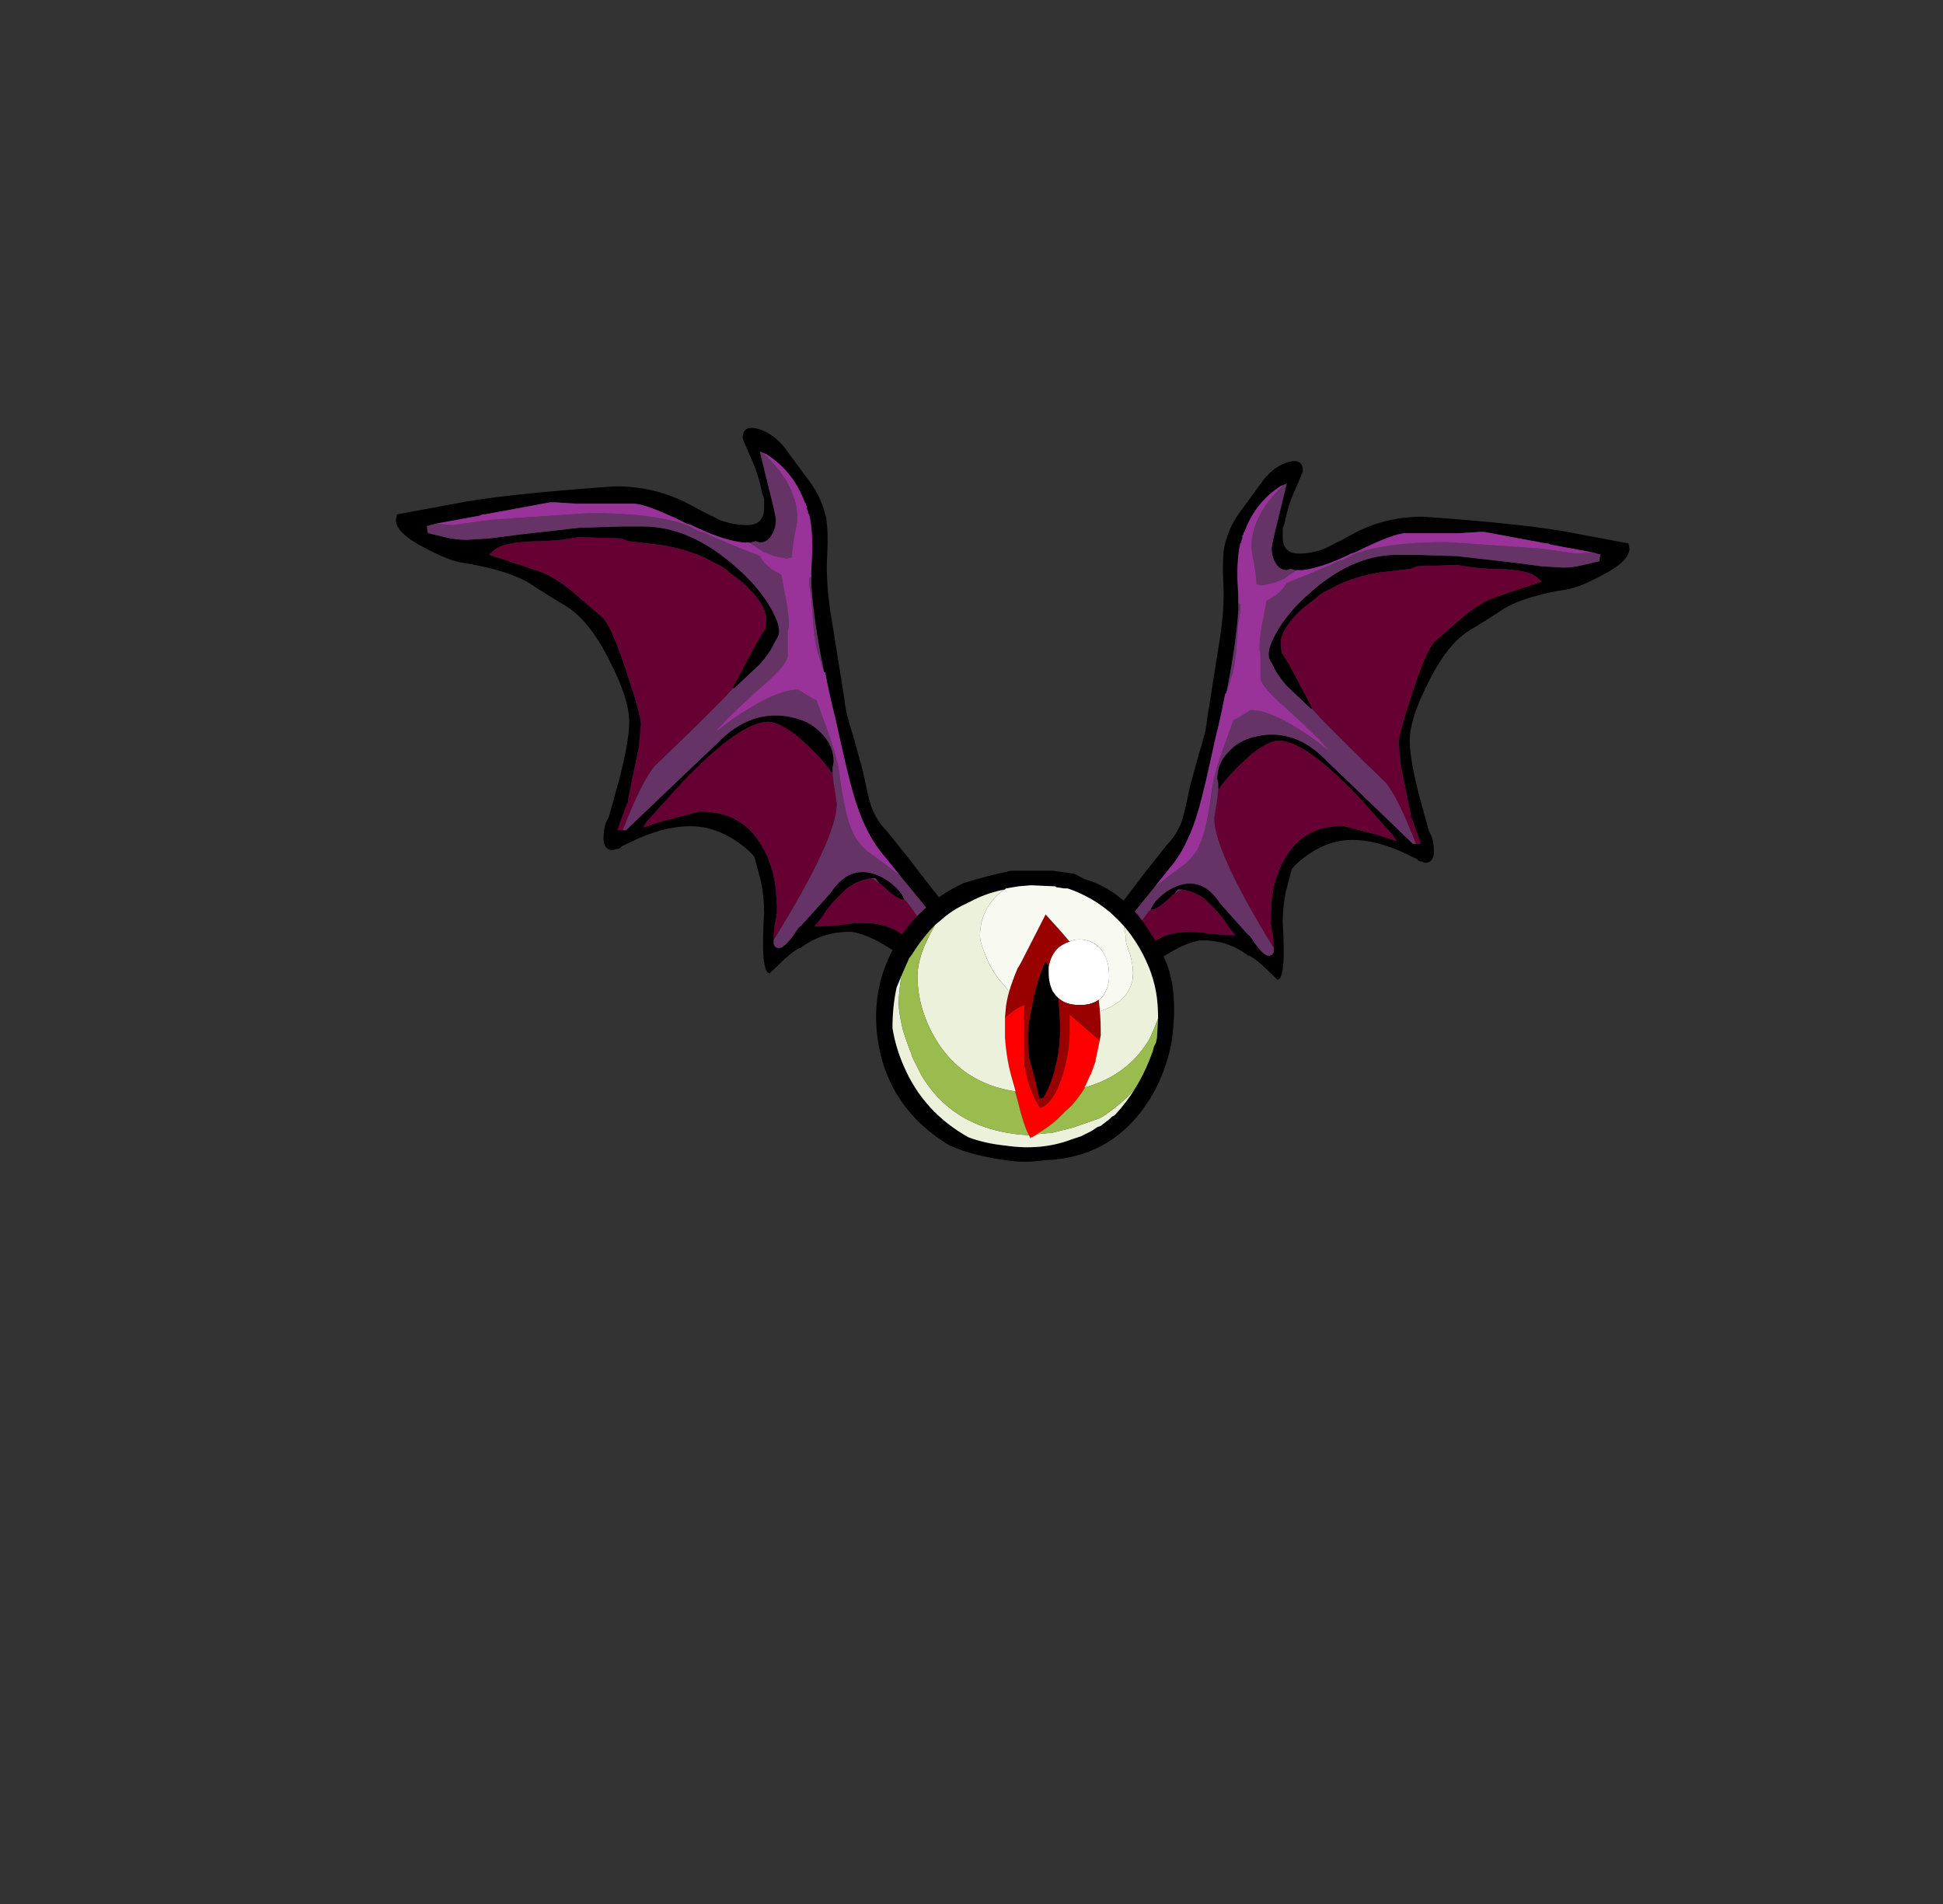 <?xml version="1.0" encoding="UTF-8" standalone="no"?>
<svg xmlns:ffdec="https://www.free-decompiler.com/flash" xmlns:xlink="http://www.w3.org/1999/xlink" ffdec:objectType="frame" height="640.05px" width="653.0px" xmlns="http://www.w3.org/2000/svg">
  <rect width="100%" height="100%" fill="#333333" stroke="none"/>
  <g transform="matrix(1.0, 0.0, 0.0, 1.0, 345.2, 387.6)">
    <use ffdec:characterId="4" height="151.9" transform="matrix(-0.968, 0.0, 0.0, 1.222, 202.44, -232.766)" width="199.15" xlink:href="#sprite0"/>
    <use ffdec:characterId="4" height="151.9" transform="matrix(1.028, 0.0, 0.0, 1.285, -212.169, -243.941)" width="199.15" xlink:href="#sprite0"/>
    <use ffdec:characterId="6" height="97.65" transform="matrix(1.0, 0.0, 0.0, 1.0, -50.85, -94.95)" width="100.1" xlink:href="#sprite1"/>
  </g>
  <defs>
    <g id="sprite0" transform="matrix(1.0, 0.0, 0.0, 1.0, 61.95, 114.1)">
      <use ffdec:characterId="3" height="21.7" transform="matrix(7.0, 0.0, 0.0, 7.0, -61.95, -114.1)" width="28.45" xlink:href="#shape0"/>
    </g>
    <g id="shape0" transform="matrix(1.0, 0.0, 0.0, 1.0, 8.85, 16.3)">
      <path d="M10.55 -10.7 L10.55 -10.9 10.6 -11.75 Q10.6 -12.6 10.45 -13.05 L10.4 -13.1 10.4 -13.15 10.35 -13.25 10.35 -13.35 10.3 -13.4 10.3 -13.45 10.25 -13.5 10.2 -13.6 Q9.65 -14.7 8.45 -15.3 L8.3 -15.35 8.15 -15.4 8.55 -14.1 Q8.9 -13.0 8.9 -12.85 8.9 -12.55 8.75 -12.35 8.55 -12.0 8.15 -12.0 L7.95 -12.05 7.75 -12.0 7.65 -12.0 7.35 -12.0 Q6.35 -12.1 4.95 -12.65 L4.75 -12.7 Q2.85 -13.45 2.25 -13.45 L-0.4 -13.45 -1.4 -13.5 -1.65 -13.5 -4.7 -13.05 -4.8 -13.05 -4.95 -13.0 -7.0 -12.7 -7.45 -12.6 -7.4 -12.6 -7.35 -12.35 -6.55 -12.2 Q-6.05 -12.1 -5.55 -12.1 L-4.5 -12.15 -3.05 -12.3 -0.3 -12.55 1.7 -12.6 2.7 -12.6 Q4.95 -12.6 7.15 -11.0 8.0 -10.4 8.55 -9.7 9.05 -9.05 9.05 -8.7 9.05 -8.5 8.9 -8.35 L8.8 -8.2 Q8.6 -7.85 8.15 -7.45 L6.95 -6.55 6.9 -6.55 6.9 -6.6 Q7.6 -7.65 8.0 -8.25 8.25 -8.6 8.4 -8.75 L8.45 -9.1 8.45 -9.15 Q8.4 -9.75 7.35 -10.5 L6.7 -10.9 Q6.45 -11.1 6.0 -11.25 5.05 -11.7 3.6 -11.9 L2.0 -12.05 1.7 -12.15 -0.3 -12.2 -1.1 -12.1 -1.9 -12.05 Q-3.7 -12.05 -4.2 -11.75 L-4.5 -11.55 -2.25 -10.95 Q-1.5 -10.75 -0.65 -10.2 L0.8 -9.2 Q1.25 -8.85 1.95 -7.1 2.6 -5.55 2.6 -5.2 L2.5 -4.35 2.0 -2.4 2.0 -2.3 1.95 -2.25 1.5 -1.25 1.75 -1.25 1.9 -1.25 3.8 -2.7 Q5.5 -4.0 6.1 -4.45 7.75 -5.85 9.75 -5.45 10.55 -5.3 11.05 -4.85 11.6 -4.4 11.6 -3.8 L11.55 -3.6 Q11.55 -3.5 11.55 -3.4 L11.5 -3.4 Q11.15 -3.85 10.2 -4.55 L9.85 -4.8 Q9.0 -5.3 8.55 -5.3 7.25 -5.3 4.6 -3.1 L2.9 -1.6 2.7 -1.35 3.65 -1.6 5.35 -1.95 Q7.35 -1.95 8.25 -0.65 8.75 0.0 8.9 0.95 L8.95 1.6 8.95 1.85 8.9 2.1 Q8.8 2.4 8.8 2.8 L8.8 2.85 Q8.8 2.95 8.8 3.0 8.85 3.15 9.05 3.15 9.35 3.15 9.95 2.4 L10.1 2.3 11.45 1.1 Q12.3 0.05 13.55 0.4 14.05 0.55 14.45 0.85 14.8 1.1 14.9 1.35 14.6 1.35 14.05 0.95 L13.85 0.8 13.8 0.75 13.75 0.75 13.55 0.55 13.35 0.55 Q12.8 0.6 12.25 0.9 12.05 1.05 11.8 1.25 11.35 1.6 11.05 2.0 L10.7 2.35 11.85 2.3 12.25 2.25 Q14.2 2.05 15.15 2.9 L15.15 2.95 15.2 2.95 15.35 3.1 Q15.95 3.6 16.45 4.0 17.65 4.85 18.4 4.85 18.5 4.85 18.65 4.75 L18.85 4.6 18.9 4.5 Q18.4 4.05 17.0 2.7 L14.7 0.45 14.0 -0.25 Q13.05 -1.1 12.5 -2.65 12.2 -3.5 11.7 -5.35 11.4 -6.3 11.2 -7.15 L11.15 -7.15 Q10.65 -9.1 10.55 -10.45 L10.55 -10.7 M8.05 -16.25 Q8.75 -16.1 9.3 -15.55 L10.5 -14.25 Q11.05 -13.65 11.25 -12.9 11.35 -12.4 11.3 -11.55 11.2 -10.5 11.55 -8.9 L12.1 -6.15 Q12.15 -5.65 12.5 -4.8 L12.95 -3.5 Q13.25 -2.35 13.35 -2.15 13.6 -1.6 14.1 -1.2 L15.15 -0.15 Q16.05 0.8 16.7 1.45 16.95 1.75 18.05 2.7 L18.4 3.05 Q19.15 3.9 19.3 4.3 L19.35 4.3 19.5 4.55 19.6 4.7 Q19.55 4.95 19.3 5.25 L19.25 5.35 18.9 5.4 18.0 5.35 Q17.65 5.2 17.25 5.1 L16.9 4.9 15.8 4.1 Q13.7 2.7 12.45 2.55 L12.3 2.55 Q11.05 2.55 10.05 3.15 L10.0 3.15 Q9.55 3.35 9.0 3.8 8.8 3.95 8.6 4.1 8.3 4.05 8.3 3.0 8.3 2.45 8.35 1.85 8.35 1.25 8.2 0.65 L7.9 -0.25 Q7.65 -0.5 7.3 -0.7 6.15 -1.4 4.9 -1.4 3.8 -1.4 2.5 -0.95 L1.7 -0.65 Q1.6 -0.55 1.5 -0.55 L1.45 -0.55 1.3 -0.5 Q1.0 -0.5 0.9 -0.7 0.85 -0.8 0.85 -0.9 0.85 -1.35 1.0 -1.6 L1.1 -1.75 1.55 -3.05 Q2.05 -4.55 2.05 -5.3 2.05 -6.15 1.15 -7.55 0.2 -9.1 -0.95 -9.65 -1.6 -9.95 -2.65 -10.5 -3.75 -11.0 -5.8 -11.25 -6.45 -11.35 -7.5 -11.8 -8.85 -12.35 -8.85 -12.85 L-8.8 -13.05 -6.1 -13.45 Q-3.95 -13.8 1.4 -14.1 3.25 -14.1 4.8 -13.45 5.15 -13.3 5.5 -13.15 6.15 -12.9 6.25 -12.85 6.9 -12.65 7.55 -12.65 8.35 -12.65 8.35 -13.3 L8.35 -13.65 8.25 -13.85 Q8.15 -14.35 7.85 -14.95 7.35 -15.85 7.35 -15.9 7.35 -16.4 8.05 -16.25" fill="#000000" fill-rule="evenodd" stroke="none"/>
      <path d="M1.75 -1.25 L1.5 -1.25 1.95 -2.25 2.0 -2.3 2.0 -2.4 2.5 -4.35 2.6 -5.2 Q2.6 -5.55 1.95 -7.1 1.25 -8.85 0.8 -9.2 L-0.65 -10.2 Q-1.5 -10.75 -2.25 -10.95 L-4.5 -11.55 -4.2 -11.75 Q-3.7 -12.05 -1.9 -12.05 L-1.1 -12.1 -0.3 -12.2 1.7 -12.15 2.0 -12.05 3.6 -11.9 Q5.05 -11.7 6.0 -11.25 6.45 -11.1 6.7 -10.9 L7.35 -10.5 Q8.4 -9.75 8.45 -9.15 L8.45 -9.1 8.4 -8.75 Q8.25 -8.6 8.0 -8.25 7.6 -7.65 6.9 -6.6 L6.9 -6.55 6.5 -6.2 Q5.4 -5.3 3.25 -3.65 2.65 -3.1 1.75 -1.25 M11.55 -3.4 L11.6 -3.0 11.75 -2.25 Q11.75 -0.95 8.8 2.85 L8.8 2.8 Q8.8 2.4 8.9 2.1 L8.95 1.85 8.95 1.6 8.9 0.95 Q8.75 0.0 8.25 -0.65 7.35 -1.95 5.35 -1.95 L3.65 -1.6 2.7 -1.35 2.9 -1.6 4.6 -3.1 Q7.25 -5.3 8.55 -5.3 9.0 -5.3 9.85 -4.8 L10.2 -4.55 Q11.15 -3.85 11.5 -3.4 L11.55 -3.4 M14.9 1.35 L15.0 1.4 15.85 2.35 16.65 3.25 Q17.15 3.75 18.0 4.3 L18.65 4.75 Q18.5 4.85 18.4 4.85 17.65 4.85 16.45 4.0 15.95 3.6 15.35 3.1 L15.2 2.95 15.15 2.95 15.15 2.9 Q14.2 2.05 12.25 2.25 L11.85 2.3 10.7 2.35 11.05 2.0 Q11.35 1.6 11.8 1.25 12.05 1.05 12.25 0.9 12.8 0.6 13.35 0.55 13.55 0.6 13.75 0.75 L13.8 0.75 13.85 0.8 14.05 0.95 Q14.6 1.35 14.9 1.35" fill="#660033" fill-rule="evenodd" stroke="none"/>
      <path d="M8.3 -15.35 L8.55 -15.15 Q9.9 -14.05 9.9 -12.9 9.9 -12.75 9.75 -12.2 L9.65 -11.6 9.65 -11.45 9.4 -11.4 8.8 -11.5 8.3 -11.65 8.4 -11.6 Q8.05 -11.8 7.65 -12.0 L7.75 -12.0 7.95 -12.05 8.15 -12.0 Q8.55 -12.0 8.75 -12.35 8.9 -12.55 8.9 -12.85 8.9 -13.0 8.55 -14.1 L8.15 -15.4 8.3 -15.35 M-7.0 -12.7 L-6.2 -12.65 -4.4 -12.85 0.2 -13.1 Q3.15 -13.1 4.75 -12.65 L5.35 -12.4 5.6 -12.35 Q5.85 -12.25 6.0 -12.2 L6.3 -12.1 Q7.15 -11.8 8.15 -11.5 8.3 -11.25 8.7 -11.0 8.9 -10.9 9.15 -10.8 L9.3 -10.15 Q9.5 -9.45 9.5 -8.95 L9.5 -8.85 9.45 -8.7 9.45 -7.75 Q9.4 -7.4 8.15 -6.55 6.55 -5.4 6.05 -4.9 7.0 -5.5 7.65 -5.8 9.05 -6.5 9.95 -6.5 L10.45 -6.25 Q10.65 -6.15 10.8 -6.1 L11.25 -5.1 Q11.8 -3.95 11.9 -3.15 12.15 -1.75 12.45 -1.25 12.75 -0.65 13.55 -0.25 L14.7 0.45 17.0 2.7 Q18.4 4.05 18.9 4.5 L18.85 4.6 18.65 4.75 18.0 4.3 Q17.15 3.75 16.65 3.25 L15.85 2.35 15.0 1.4 14.9 1.35 Q14.8 1.1 14.45 0.85 14.05 0.55 13.55 0.4 12.3 0.05 11.45 1.1 L10.1 2.3 9.95 2.4 Q9.35 3.15 9.05 3.15 8.85 3.15 8.8 3.0 8.8 2.95 8.8 2.85 11.75 -0.95 11.75 -2.25 L11.6 -3.0 11.55 -3.4 Q11.55 -3.5 11.55 -3.6 L11.6 -3.8 Q11.6 -4.4 11.05 -4.85 10.55 -5.3 9.75 -5.45 7.75 -5.85 6.1 -4.45 5.5 -4.0 3.8 -2.7 L1.9 -1.25 1.75 -1.25 Q2.65 -3.1 3.25 -3.65 5.4 -5.3 6.5 -6.2 L6.9 -6.55 6.95 -6.55 8.15 -7.45 Q8.6 -7.85 8.8 -8.2 L8.9 -8.35 Q9.05 -8.5 9.05 -8.7 9.05 -9.05 8.55 -9.7 8.0 -10.4 7.15 -11.0 4.95 -12.6 2.7 -12.6 L1.7 -12.6 -0.3 -12.55 -3.05 -12.3 -4.5 -12.15 -5.55 -12.1 Q-6.05 -12.1 -6.55 -12.2 L-7.35 -12.35 -7.4 -12.6 -7.45 -12.6 -7.0 -12.7 M11.15 -7.15 L10.85 -7.9 Q10.7 -8.35 10.65 -8.9 L10.55 -9.95 10.45 -10.45 10.45 -10.65 Q10.5 -10.7 10.55 -10.7 L10.55 -10.45 Q10.65 -9.1 11.15 -7.15 M13.35 0.55 L13.55 0.55 13.75 0.75 Q13.55 0.6 13.35 0.55" fill="#663366" fill-rule="evenodd" stroke="none"/>
      <path d="M8.3 -15.35 L8.45 -15.3 Q9.65 -14.7 10.2 -13.6 L10.25 -13.5 10.3 -13.45 10.3 -13.4 10.35 -13.35 10.35 -13.25 10.4 -13.15 10.4 -13.1 10.45 -13.05 Q10.6 -12.6 10.6 -11.75 L10.55 -10.9 10.55 -10.7 Q10.5 -10.7 10.45 -10.65 L10.45 -10.45 10.55 -9.95 10.65 -8.9 Q10.7 -8.35 10.85 -7.9 L11.15 -7.15 11.2 -7.15 Q11.4 -6.3 11.7 -5.35 12.2 -3.5 12.5 -2.65 13.05 -1.1 14.0 -0.25 L14.7 0.45 13.55 -0.25 Q12.75 -0.65 12.45 -1.25 12.15 -1.75 11.9 -3.15 11.8 -3.95 11.25 -5.1 L10.8 -6.1 Q10.65 -6.15 10.45 -6.25 L9.95 -6.5 Q9.05 -6.5 7.65 -5.8 7.0 -5.5 6.05 -4.9 6.55 -5.4 8.15 -6.55 9.4 -7.4 9.45 -7.75 L9.45 -8.7 9.5 -8.85 9.5 -8.95 Q9.5 -9.45 9.3 -10.15 L9.15 -10.8 Q8.9 -10.9 8.7 -11.0 8.3 -11.25 8.15 -11.5 7.15 -11.8 6.3 -12.1 L6.0 -12.2 Q5.85 -12.25 5.6 -12.35 L5.35 -12.4 4.75 -12.65 Q3.15 -13.1 0.2 -13.1 L-4.4 -12.85 -6.2 -12.65 -7.0 -12.7 -4.95 -13.0 -4.8 -13.05 -4.7 -13.05 -1.65 -13.5 -1.4 -13.5 -0.4 -13.45 2.25 -13.45 Q2.85 -13.45 4.75 -12.7 L4.95 -12.65 Q6.35 -12.1 7.35 -12.0 L7.65 -12.0 Q8.05 -11.8 8.4 -11.6 L8.3 -11.65 8.8 -11.5 9.4 -11.4 9.65 -11.45 9.65 -11.6 9.75 -12.2 Q9.9 -12.75 9.9 -12.9 9.9 -14.05 8.55 -15.15 L8.3 -15.35" fill="#993399" fill-rule="evenodd" stroke="none"/>
    </g>
    <g id="sprite1" transform="matrix(1.0, 0.0, 0.0, 1.0, 50.05, 47.95)">
      <use ffdec:characterId="5" height="13.95" transform="matrix(7.0, 0.0, 0.0, 7.0, -50.05, -47.95)" width="14.3" xlink:href="#shape1"/>
    </g>
    <g id="shape1" transform="matrix(1.0, 0.0, 0.0, 1.0, 7.15, 6.85)">
      <path d="M4.75 -4.2 Q3.7 -5.4 2.2 -5.95 L2.05 -6.0 1.9 -6.0 1.55 -6.05 1.45 -6.1 0.3 -6.15 -0.3 -6.1 -0.9 -6.0 -0.95 -5.95 Q-1.75 -5.8 -2.45 -5.45 L-2.85 -5.25 Q-3.5 -4.95 -4.0 -4.5 L-4.3 -4.25 Q-4.9 -3.65 -5.4 -2.85 L-5.55 -2.65 -5.9 -1.85 -6.15 -1.25 Q-6.35 -0.35 -6.35 0.7 -6.2 1.65 -5.8 2.55 -4.85 4.75 -2.7 5.95 -1.9 6.25 -0.9 6.35 0.8 6.6 2.25 6.05 L2.7 5.9 3.2 5.65 3.5 5.45 3.65 5.4 4.1 5.05 4.2 4.95 4.3 4.9 4.4 4.8 Q4.9 4.25 5.3 3.6 5.8 2.8 6.15 1.8 L6.2 1.6 6.3 1.4 6.35 1.15 6.35 1.1 6.4 0.25 Q6.4 -0.25 6.35 -0.7 6.2 -1.95 5.5 -3.15 5.15 -3.75 4.75 -4.2 M2.85 -6.45 Q4.3 -6.05 5.45 -4.7 5.8 -4.25 6.1 -3.75 6.65 -2.95 6.95 -2.0 7.3 -0.65 7.1 0.95 L7.1 1.0 Q7.05 1.55 6.85 2.2 6.5 3.4 5.85 4.35 4.1 6.95 0.95 7.05 0.0 7.2 -0.9 7.05 -2.45 6.85 -3.6 6.35 -6.1 4.85 -6.85 2.25 -7.4 0.25 -6.9 -1.65 -6.3 -3.75 -4.6 -5.2 -3.95 -5.75 -3.25 -6.1 L-2.95 -6.25 Q-1.85 -6.6 -0.65 -6.85 L1.35 -6.85 2.4 -6.7 2.85 -6.45 M1.6 -0.75 L1.65 -0.3 1.7 0.6 Q1.7 1.7 1.5 2.45 1.35 3.25 0.9 4.05 L0.7 4.1 Q0.55 3.35 0.25 2.3 0.15 2.0 0.15 1.05 0.15 0.5 0.4 -0.6 L0.4 -0.7 Q0.7 -1.9 1.0 -2.5 L1.15 -2.25 1.15 -1.95 Q1.15 -1.45 1.35 -1.05 1.45 -0.9 1.6 -0.75" fill="#000000" fill-rule="evenodd" stroke="none"/>
      <path d="M2.9 3.55 Q2.65 3.95 2.4 4.25 2.2 4.5 1.95 4.7 1.35 5.35 0.65 5.75 L0.6 5.8 0.35 5.95 0.3 5.95 0.25 6.0 0.25 5.95 0.2 5.85 Q-0.05 5.4 -0.35 4.15 L-0.45 3.8 -0.45 3.75 -0.45 3.7 -0.65 3.0 -0.75 2.6 Q-0.9 1.9 -0.95 1.15 L-0.95 0.2 -0.7 0.0 Q-0.35 -0.3 0.0 -0.4 -0.05 0.05 -0.05 0.6 -0.05 2.0 0.0 2.55 0.2 3.75 0.75 4.55 1.45 4.25 1.85 2.85 2.15 1.8 2.15 0.9 L2.15 0.05 2.1 0.0 Q2.45 0.3 2.9 0.7 L3.6 1.3 3.4 2.25 3.4 2.3 3.2 2.85 3.2 2.9 3.15 2.95 2.9 3.5 2.85 3.55 2.9 3.55" fill="#ff0000" fill-rule="evenodd" stroke="none"/>
      <path d="M2.15 -3.45 Q2.35 -3.55 2.6 -3.55 3.2 -3.55 3.6 -3.15 4.05 -2.65 4.05 -1.8 4.05 -1.35 3.85 -1.0 3.75 -0.75 3.55 -0.65 3.2 -0.4 2.65 -0.4 1.95 -0.4 1.6 -0.75 1.45 -0.9 1.35 -1.05 1.15 -1.45 1.15 -1.95 L1.15 -2.25 Q1.25 -2.8 1.6 -3.15 1.85 -3.35 2.15 -3.45" fill="#ffffff" fill-rule="evenodd" stroke="none"/>
      <path d="M-0.75 -1.05 Q-0.6 -1.55 -0.35 -2.15 L-0.2 -2.4 1.0 -4.75 Q1.65 -4.05 2.15 -3.45 1.85 -3.35 1.6 -3.15 1.25 -2.8 1.15 -2.25 L1.0 -2.5 Q0.7 -1.9 0.4 -0.7 L0.4 -0.6 Q0.15 0.5 0.15 1.05 0.15 2.0 0.25 2.3 0.55 3.35 0.7 4.1 L0.9 4.05 Q1.35 3.25 1.5 2.45 1.7 1.7 1.7 0.6 L1.65 -0.3 1.6 -0.75 Q1.95 -0.4 2.65 -0.4 3.2 -0.4 3.55 -0.65 L3.6 -0.2 Q3.65 0.35 3.65 1.05 L3.6 1.3 2.9 0.7 Q2.45 0.3 2.1 0.0 L2.15 0.05 2.15 0.9 Q2.15 1.8 1.85 2.85 1.45 4.25 0.75 4.55 0.2 3.75 0.0 2.55 -0.05 2.0 -0.05 0.6 -0.05 0.05 0.0 -0.4 -0.35 -0.3 -0.7 0.0 L-0.95 0.2 -0.9 -0.35 Q-0.85 -0.7 -0.75 -1.05" fill="#990000" fill-rule="evenodd" stroke="none"/>
      <path d="M-0.95 -5.95 L-1.05 -5.9 Q-2.15 -5.05 -2.15 -3.7 -2.15 -3.45 -1.95 -2.95 -1.7 -2.25 -1.25 -1.65 -1.0 -1.35 -0.75 -1.05 -0.85 -0.7 -0.9 -0.35 L-0.95 0.2 -0.95 1.15 Q-0.9 1.9 -0.75 2.6 L-0.65 3.0 -0.45 3.7 -0.45 3.75 Q-3.05 3.35 -4.3 1.2 -5.15 -0.25 -5.15 -1.8 -5.15 -2.55 -4.7 -3.5 -4.5 -3.9 -4.3 -4.25 L-4.0 -4.5 Q-3.5 -4.95 -2.85 -5.25 L-2.45 -5.45 Q-1.75 -5.8 -0.95 -5.95 M3.6 -0.2 L3.6 -0.1 Q4.1 -0.25 4.5 -0.55 5.2 -1.1 5.2 -1.95 5.2 -2.3 5.05 -2.85 4.85 -3.4 4.85 -3.5 4.85 -3.85 4.75 -4.2 5.15 -3.75 5.5 -3.15 6.2 -1.95 6.35 -0.7 6.4 -0.25 6.4 0.25 6.2 0.8 5.95 1.3 4.9 3.0 2.9 3.55 L2.85 3.55 2.9 3.5 3.15 2.95 3.2 2.9 3.2 2.85 3.4 2.3 3.4 2.25 3.6 1.3 3.65 1.05 Q3.65 0.35 3.6 -0.2 M5.3 3.6 Q4.9 4.25 4.4 4.8 L4.3 4.9 4.2 4.95 4.1 5.05 3.65 5.4 3.5 5.45 3.2 5.65 2.7 5.9 2.25 6.05 Q0.8 6.6 -0.9 6.35 -1.9 6.25 -2.7 5.95 -4.85 4.75 -5.8 2.55 -6.2 1.65 -6.35 0.7 -6.35 -0.35 -6.15 -1.25 L-5.9 -1.85 Q-6.05 -1.15 -6.05 -0.45 -6.05 -0.05 -5.85 0.8 -5.65 1.45 -5.4 2.05 L-5.45 1.95 -5.4 2.1 -5.0 2.9 Q-4.6 3.6 -4.05 4.15 -2.5 5.7 0.2 5.85 L0.25 5.95 0.25 6.0 0.3 5.95 0.35 5.95 0.6 5.8 1.1 5.75 1.25 5.75 2.25 5.5 2.7 5.35 3.55 5.05 3.75 4.95 Q4.35 4.55 4.95 4.0 L5.3 3.6" fill="#ebf1da" fill-rule="evenodd" stroke="none"/>
      <path d="M6.4 0.25 L6.35 1.1 6.35 1.15 6.3 1.4 6.2 1.6 6.15 1.8 Q5.8 2.8 5.3 3.6 L4.95 4.0 Q4.35 4.55 3.75 4.95 L3.55 5.05 2.7 5.35 2.25 5.5 1.25 5.75 1.1 5.75 0.6 5.8 0.65 5.75 Q1.35 5.35 1.95 4.7 2.2 4.5 2.4 4.25 2.65 3.95 2.9 3.55 4.9 3.0 5.95 1.3 6.2 0.8 6.4 0.25 M-5.9 -1.85 L-5.55 -2.65 -5.4 -2.85 Q-4.9 -3.65 -4.3 -4.25 -4.5 -3.9 -4.7 -3.5 -5.15 -2.55 -5.15 -1.8 -5.15 -0.25 -4.3 1.2 -3.05 3.35 -0.45 3.75 L-0.45 3.8 -0.35 4.15 Q-0.05 5.4 0.2 5.85 -2.5 5.7 -4.05 4.15 -4.6 3.6 -5.0 2.9 L-5.4 2.1 -5.45 1.95 -5.4 2.05 Q-5.65 1.45 -5.85 0.8 -6.05 -0.05 -6.05 -0.45 -6.05 -1.15 -5.9 -1.85" fill="#9abb4d" fill-rule="evenodd" stroke="none"/>
      <path d="M-0.95 -5.95 L-0.9 -6.0 -0.3 -6.1 0.3 -6.15 1.45 -6.1 1.55 -6.05 1.9 -6.0 2.05 -6.0 2.2 -5.95 Q3.7 -5.4 4.75 -4.2 4.85 -3.85 4.85 -3.5 4.85 -3.4 5.05 -2.85 5.2 -2.3 5.2 -1.95 5.2 -1.1 4.5 -0.55 4.1 -0.25 3.6 -0.1 L3.6 -0.2 3.55 -0.65 Q3.75 -0.75 3.85 -1.0 4.05 -1.35 4.05 -1.8 4.05 -2.65 3.6 -3.15 3.2 -3.55 2.6 -3.55 2.35 -3.55 2.15 -3.45 1.65 -4.05 1.0 -4.75 L-0.2 -2.4 -0.35 -2.15 Q-0.6 -1.55 -0.75 -1.05 -1.0 -1.35 -1.25 -1.65 -1.7 -2.25 -1.95 -2.95 -2.15 -3.45 -2.15 -3.7 -2.15 -5.05 -1.05 -5.9 L-0.95 -5.95" fill="#f8faf1" fill-rule="evenodd" stroke="none"/>
    </g>
  </defs>
</svg>
